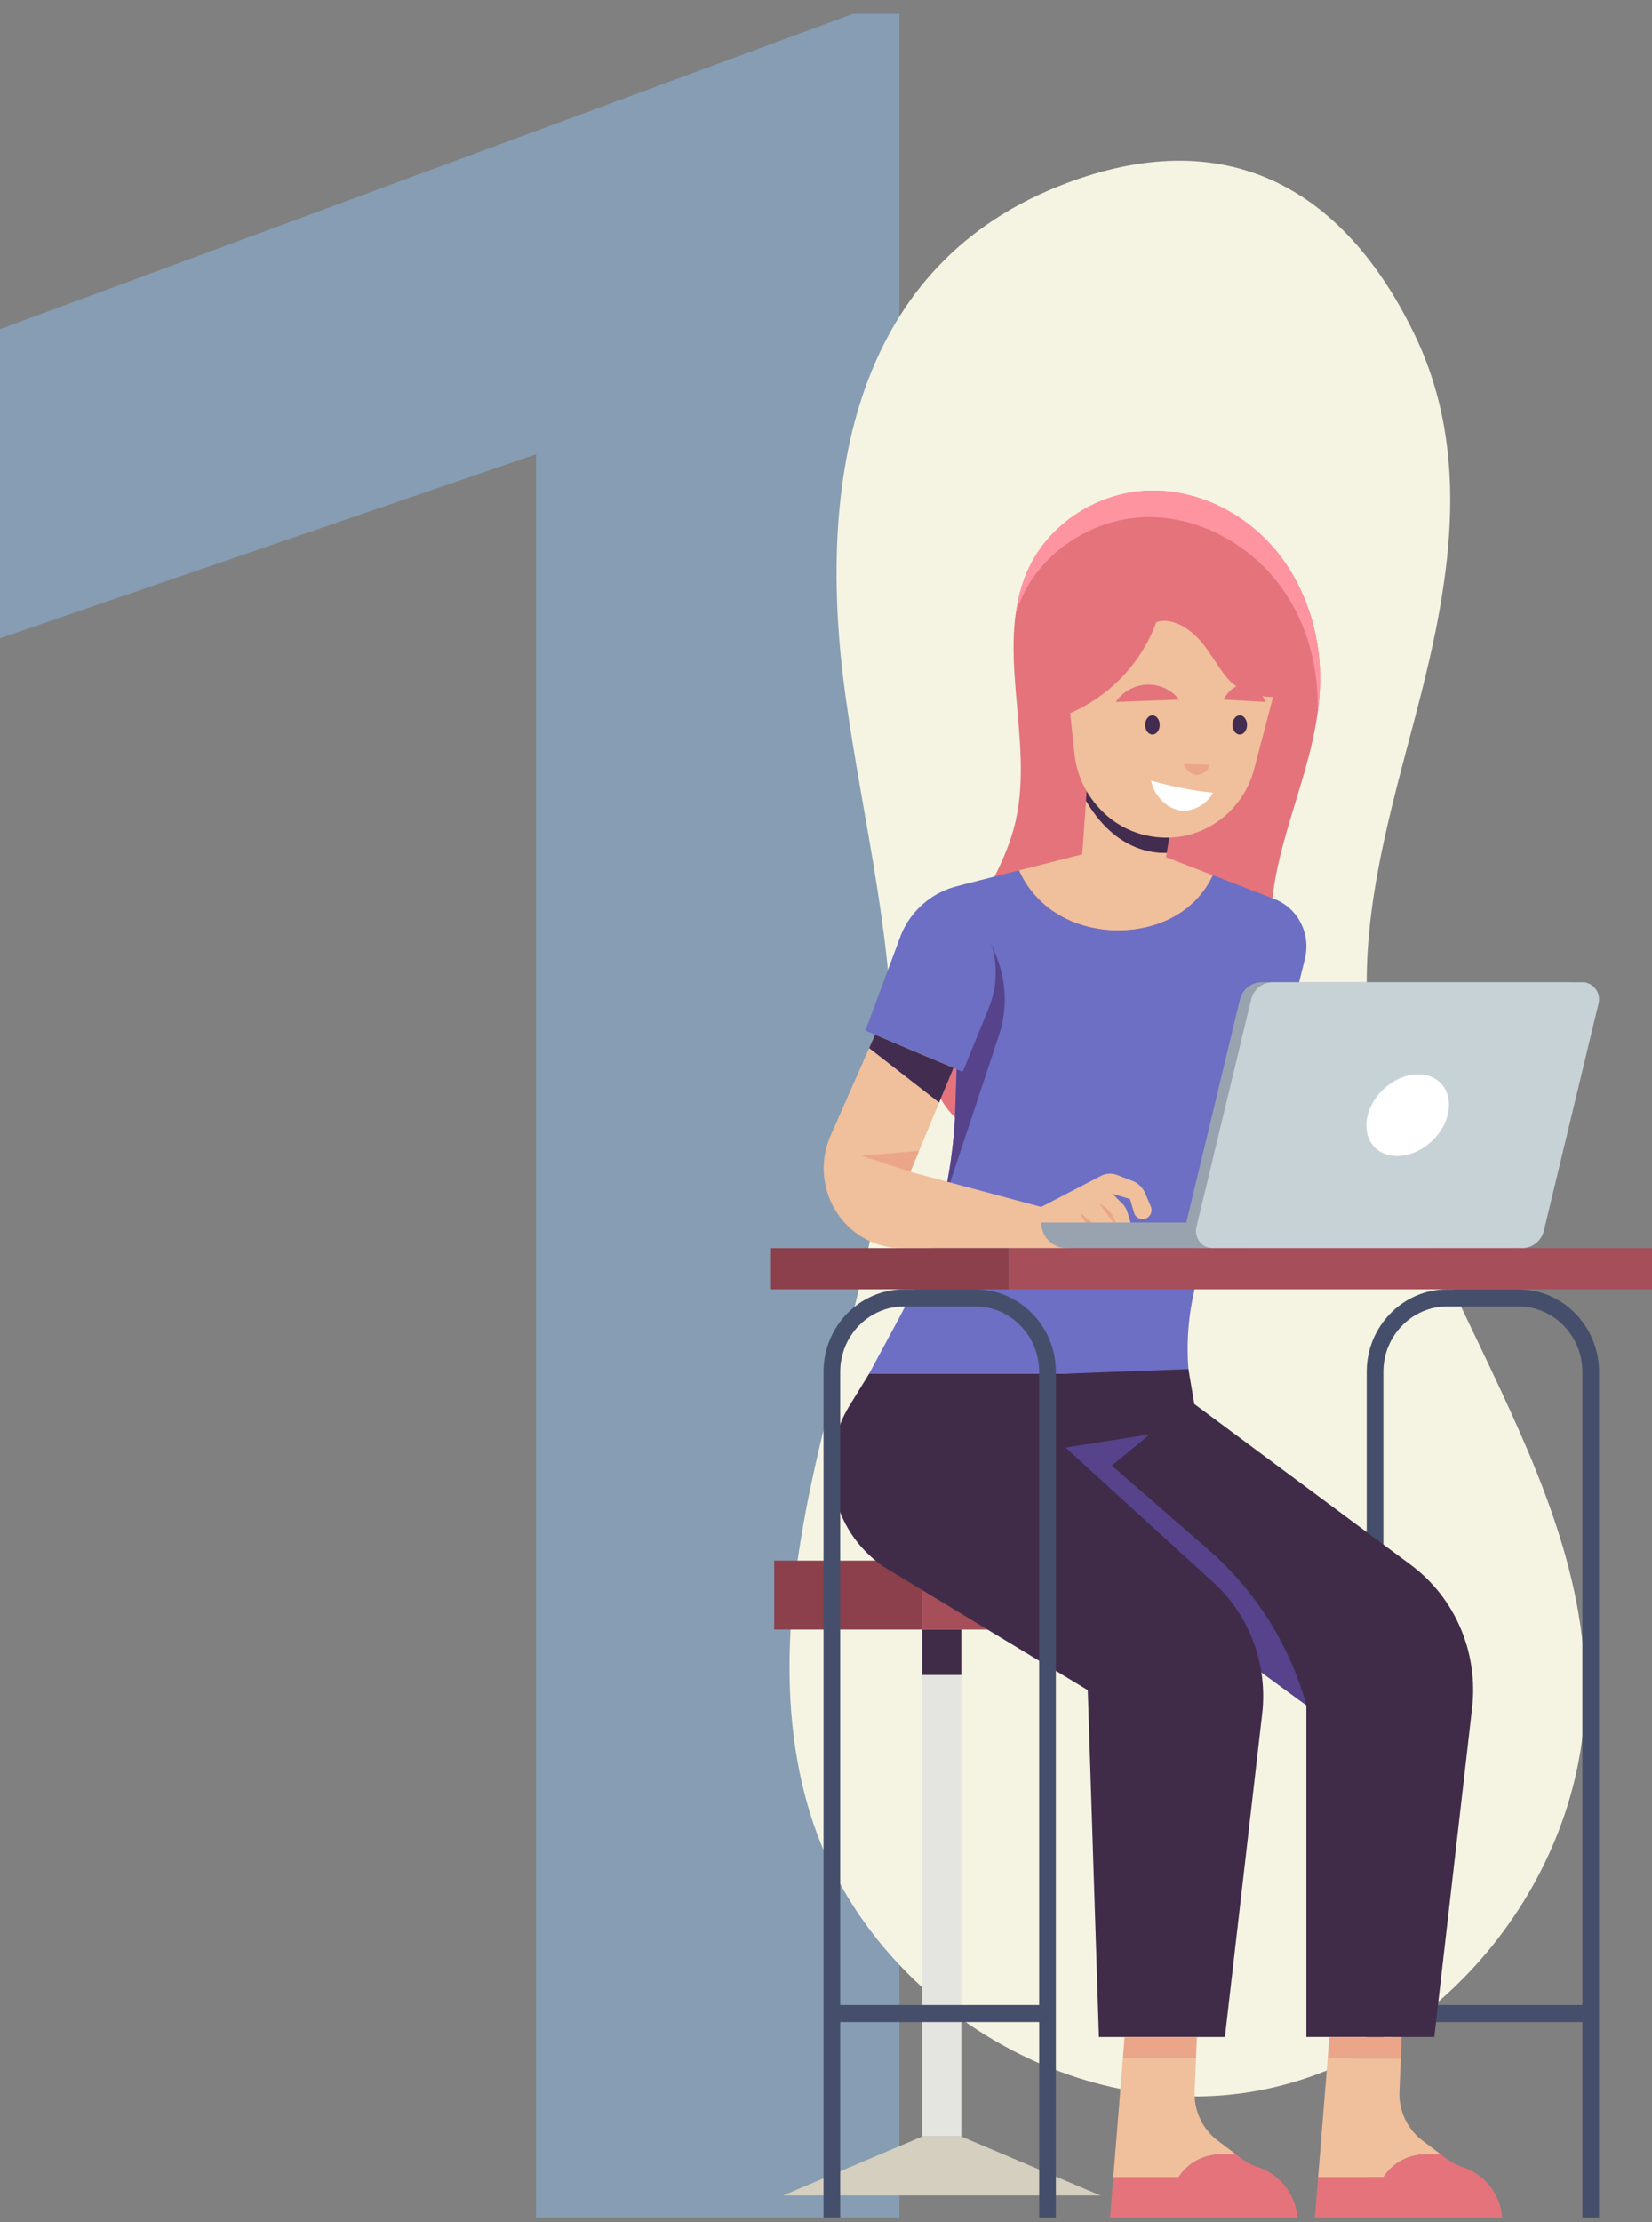 <svg width="90" height="121" fill="none" xmlns="http://www.w3.org/2000/svg"><rect width="100%" height="100%" fill="#808080" stroke="none"/><path opacity=".5" d="M49 120.753H29.204V24.736L0 34.756V17.92L46.464.753H49v120z" fill="#8CBBE6"/><path d="M77.114 38.978c-1.35 5.126-2.87 10.323-2.633 15.626.593 13.27 11.95 24.311 11.883 37.595-.053 10.399-8.248 20.129-18.299 21.726-10.05 1.596-20.748-5.132-23.884-15.024-2.062-6.502-1.076-13.59.492-20.234 1.569-6.645 3.71-13.234 3.924-20.066.218-6.962-1.58-13.801-2.535-20.698-1.546-11.159.142-23.14 11.541-27.733 8.609-3.468 15.288-.479 19.405 7.926 3.29 6.718 1.936 13.932.106 20.882z" fill="#F5F4E3"/><path d="M50.24 91.21h2.132v25.13H50.24V91.21z" fill="#E4E4E0"/><path d="M50.24 88.733h2.132v2.477H50.24v-2.477z" fill="#402C49"/><path d="M52.372 116.34l7.578 3.212H42.662l7.578-3.212h2.132z" fill="#D4CFBE"/><path d="M50.24 84.979h10.233v3.754H50.24v-3.754z" fill="#A64F5A"/><path d="M42.176 84.979h8.064v3.754h-8.064v-3.754z" fill="#8C404C"/><path d="M78.848 70.208h3.876c2.421 0 4.391 2.014 4.391 4.49v46.054h-.908v-10.643H75.366v10.643h-.909V74.697c0-2.475 1.97-4.49 4.391-4.49zm7.359 38.972V74.697c0-1.963-1.563-3.56-3.483-3.56h-3.876c-1.92 0-3.482 1.597-3.482 3.56v34.483h10.84z" fill="#454F6B"/><path d="M71.915 37.279c.072-2.679-.782-5.407-2.507-7.425-1.725-2.017-4.337-3.263-6.955-3.133-2.618.13-5.166 1.701-6.346 4.094-2.063 4.18.258 9.309-.771 13.87-.615 2.725-2.368 5.008-3.592 7.508-1.223 2.5-1.861 5.687-.287 7.973.905 1.314 2.401 2.09 3.925 2.484 3.25.84 6.858.085 9.524-1.993 3.442-2.686 4.234-6.354 4.328-10.508.1-4.44 2.56-8.428 2.68-12.87z" fill="#E4737B"/><path d="M70.042 32.324c-1.682-2.55-4.65-4.26-7.685-4.162-3.036.098-5.989 2.133-6.947 5.037a7.623 7.623 0 00-.079.257c.122-.91.358-1.796.776-2.641 1.18-2.393 3.728-3.964 6.346-4.094 2.618-.13 5.23 1.116 6.955 3.133 1.725 2.018 2.58 4.746 2.507 7.425a13.947 13.947 0 01-.136 1.558c.082-2.293-.48-4.608-1.737-6.514z" fill="#FF94A1"/><path d="M60.853 45.565c-.692-.515-1.244-1.197-1.688-1.95l.097-1.375 4.568 2.554-.266 1.652c-.955.042-1.93-.3-2.71-.88z" fill="#422C4F"/><path d="M64.242 49.75c-.921.587-2.009.876-3.094.913-1.344.045-2.714-.3-3.825-1.075a5.337 5.337 0 01-1.811-2.19l3.447-.875.206-2.908c.445.753.996 1.435 1.688 1.95.781.581 1.756.923 2.711.881l-.037.232 2.55.985a4.92 4.92 0 01-1.835 2.087z" fill="#F0BF9C"/><path d="M64.764 74.8H47.35L49 71.733a25.743 25.743 0 003.043-11.327l.406-12.232 3.064-.777a5.34 5.34 0 001.811 2.19c1.111.775 2.481 1.12 3.825 1.075 1.085-.036 2.172-.326 3.094-.913a4.92 4.92 0 001.836-2.087l3.349 1.294c1.283.495 1.998 1.895 1.662 3.255l-.356 1.442a10.144 10.144 0 00-.278 3.018l.222 3.834c.085 1.47-.787 2.82-2.142 3.318a2.594 2.594 0 00-1.463 1.367l-1.112 2.444a14.072 14.072 0 00-1.215 6.92l.019.246z" fill="#6C6FC3"/><path d="M69.356 37.956l-1.03 3.921a5.053 5.053 0 01-1.76 2.694A4.859 4.859 0 0163.18 45.6l-.065-.005a4.898 4.898 0 01-3.31-1.678l-.051-.059a5.098 5.098 0 01-1.218-2.81l-.234-2.214a8.658 8.658 0 004.69-4.945l.004-.009c.826-.267 1.75.301 2.34.95.588.65.983 1.46 1.553 2.127.571.666 1.6 1 2.466 1z" fill="#F0BF9C"/><path d="M62.489 37.284a2.15 2.15 0 011.758.816l-3.457.124a2.157 2.157 0 011.699-.94z" fill="#E4737B"/><path d="M62.783 40.001c-.22 0-.397-.234-.397-.522 0-.289.178-.523.397-.523.219 0 .396.234.396.523 0 .288-.177.522-.396.522z" fill="#422C4F"/><path d="M67.825 37.284c-.468-.026-.891.298-1.167.816l2.294.124c-.251-.547-.658-.915-1.127-.94z" fill="#E4737B"/><path d="M67.541 40.001c-.219 0-.396-.234-.396-.522 0-.289.177-.523.396-.523.22 0 .397.234.397.523 0 .288-.178.522-.397.522z" fill="#422C4F"/><path d="M64.486 41.605l1.426.051c-.079.291-.402.535-.696.543-.295.008-.637-.308-.73-.594z" fill="#EBA588"/><path d="M62.719 42.511c1.102.318 2.23.54 3.369.66-.365.658-1.138 1.084-1.866.949-.728-.134-1.386-.862-1.503-1.609z" fill="#fff"/><path d="M64.744 74.553l.322 1.898 11.8 8.766c2.407 1.79 3.682 4.767 3.334 7.789l-2.06 17.914h-6.97V92.86L57.068 82.54l.982-7.74 6.694-.248z" fill="#402C49"/><path d="M58.05 78.825l4.594-.722-2.07 1.703 5.28 4.597a17.392 17.392 0 015.314 8.446l.004.012-14.104-10.32.983-3.716z" fill="#56438C"/><path d="M47.35 74.8l-1.07 1.74a6.532 6.532 0 00-.787 4.91 6.4 6.4 0 002.905 4.02l10.863 6.565.607 18.887h6.864l2.03-17.593c.31-2.687-.682-5.359-2.657-7.16l-8.054-7.344V74.8h-10.7z" fill="#402C49"/><path d="M65.158 112.083l-.074 1.804a3.188 3.188 0 001.255 2.676l1.004.757h-.871c-.91 0-1.76.465-2.264 1.238h-3.557l.523-6.476h3.984v.001z" fill="#F0BF9C"/><path d="M61.268 110.922h3.937l-.047 1.161h-3.984l.094-1.161z" fill="#EBA588"/><path d="M66.471 117.32h.871l.289.218c.273.206.578.365.902.47a3.138 3.138 0 012.11 2.458l.05.286h-10.22l.178-2.193h3.557a2.705 2.705 0 012.263-1.239z" fill="#E4737B"/><path d="M76.316 112.083l-.074 1.804a3.188 3.188 0 001.254 2.676l1.005.757h-.871c-.91 0-1.76.465-2.264 1.238H71.81l.523-6.476h3.984v.001z" fill="#F0BF9C"/><path d="M72.426 110.922h3.937l-.047 1.161h-3.984l.094-1.161z" fill="#EBA588"/><path d="M77.63 117.32h.87l.29.218c.273.206.578.365.901.47a3.138 3.138 0 012.111 2.458l.05.286h-10.22l.177-2.193h3.557a2.705 2.705 0 012.264-1.239z" fill="#E4737B"/><path d="M54.294 52.117a6.22 6.22 0 01.126 4.262l-3.145 9.476-.002-.001c.447-1.776.708-3.602.77-5.447l.326-9.846 1.641.846.284.71z" fill="#56438C"/><path d="M52.448 48.174l-.412.112a4.474 4.474 0 00-3.008 2.774l-1.88 5.06 5.3 2.245 1.413-3.458a5.181 5.181 0 00-.176-4.3l-1.237-2.433z" fill="#6C6FC3"/><path d="M58.088 67.964h-8.962a4.18 4.18 0 01-2.053-.54c-1.94-1.095-2.732-3.527-1.822-5.591l2.42-5.49 4.274 1.81-2.35 5.657 7.13 1.91 3.252-1.686a1.08 1.08 0 01.883-.051l.825.315c.319.121.575.37.71.689l.3.705a.503.503 0 01-.234.646.484.484 0 01-.68-.304l-.22-.743-.958-.29.543.545c.128.129.223.288.277.463l.17.562-3.505 1.393z" fill="#F0BF9C"/><path d="M49.596 63.809l-2.675-.877 3.148-.261-.473 1.138z" fill="#EBA588"/><path d="M51.946 58.153l-4.274-1.81-.322.73 3.812 2.966.784-1.886z" fill="#422C4F"/><path d="M60.826 66.804a1.659 1.659 0 00-.932-1.264c.289.432.643.832.932 1.264zm-.677.28l-1.294-1.029c.194.565.714.947 1.294 1.03z" fill="#EBA588"/><path d="M56.726 66.57h11.318v1.393h-9.956c-.752 0-1.362-.624-1.362-1.393z" fill="#99A3B0"/><path d="M65.451 67.963h16.87c.557 0 1.043-.39 1.176-.943l2.979-12.38c.14-.586-.293-1.151-.882-1.151h-16.87c-.557 0-1.043.389-1.176.942L64.57 66.812c-.14.586.293 1.151.882 1.151z" fill="#99A3B0"/><path d="M66.064 67.963h16.869c.557 0 1.043-.39 1.176-.943l2.98-12.38c.14-.586-.293-1.151-.883-1.151h-16.87c-.557 0-1.042.389-1.175.942l-2.98 12.381c-.14.586.293 1.151.883 1.151z" fill="#C7D2D7"/><path d="M74.511 60.726c-.315 1.229.403 2.225 1.606 2.225 1.202 0 2.432-.996 2.748-2.225.315-1.23-.403-2.225-1.606-2.225-1.202 0-2.432.996-2.748 2.225z" fill="#fff"/><path d="M54.946 67.963H90v2.245H54.946v-2.245z" fill="#A64F5A"/><path d="M42 67.963h12.946v2.245H42v-2.245z" fill="#8C404C"/><path d="M49.255 70.208h3.876c2.421 0 4.391 2.014 4.391 4.49v46.054h-.908v-10.643H45.773v10.643h-.909V74.697c0-2.475 1.97-4.49 4.391-4.49zm7.358 38.972V74.697c0-1.963-1.562-3.56-3.482-3.56h-3.876c-1.92 0-3.482 1.597-3.482 3.56v34.483h10.84z" fill="#454F6B"/></svg>